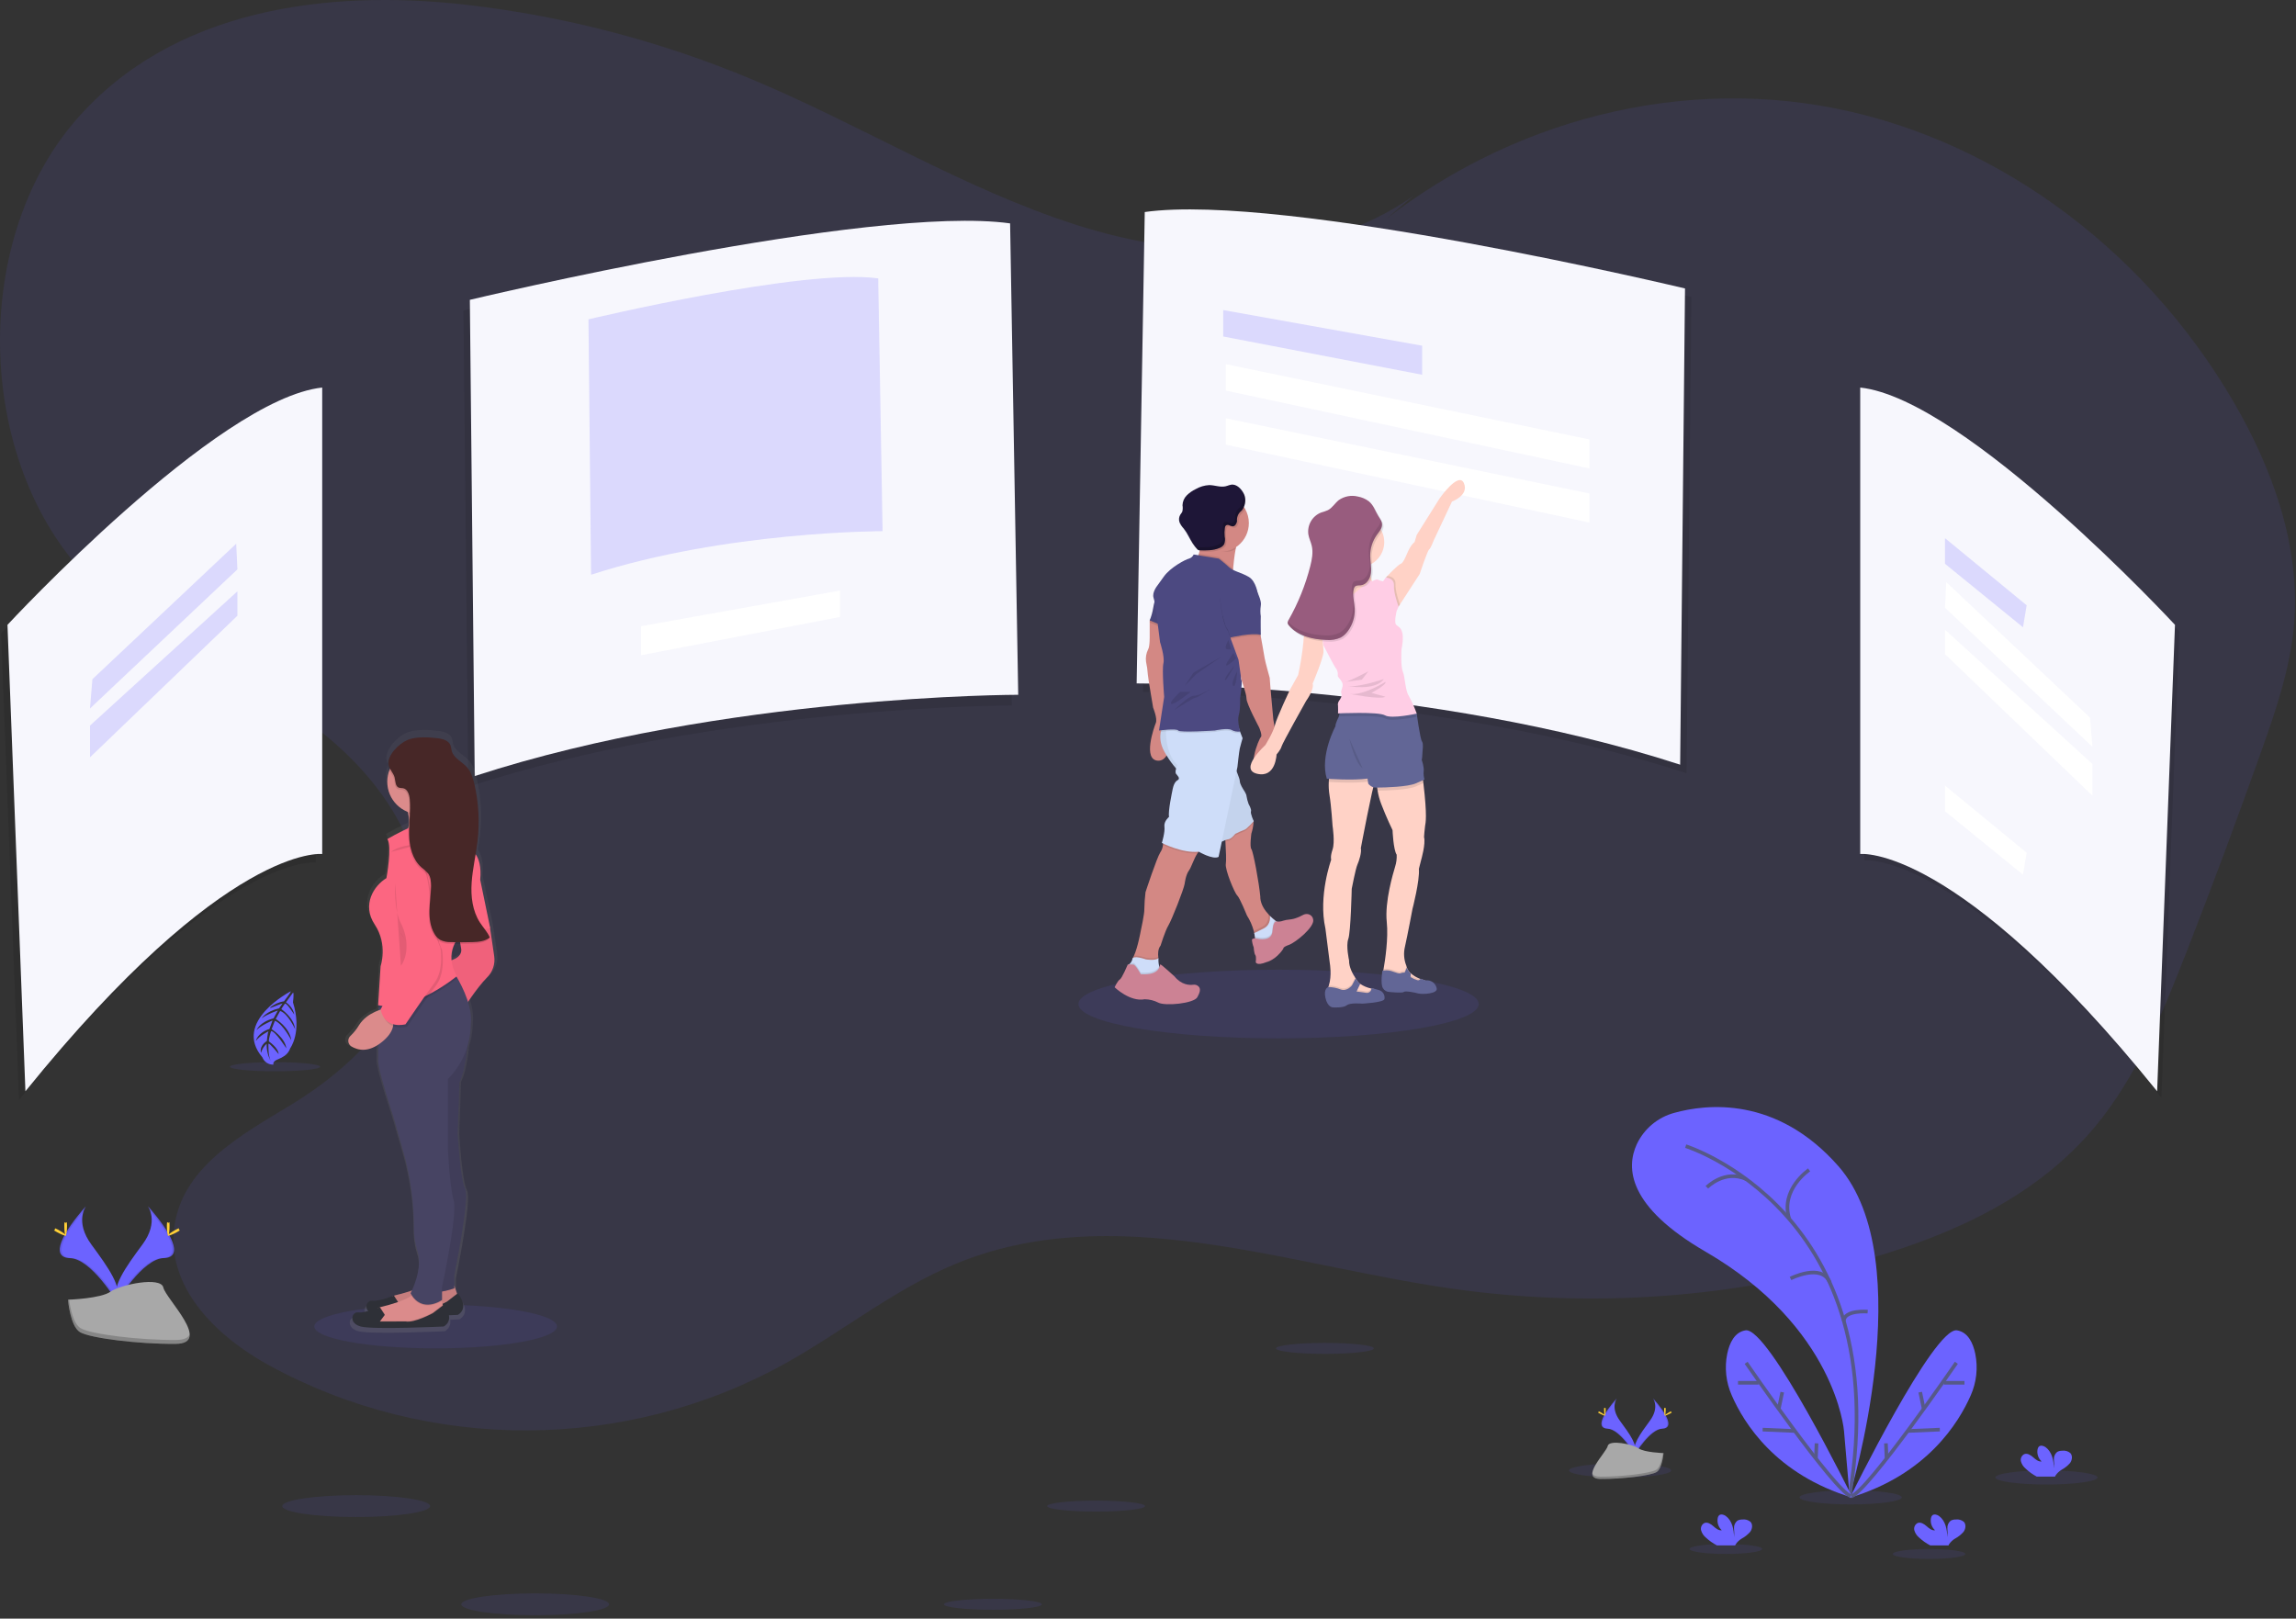 <svg width="634" height="447" viewBox="0 0 634 447" fill="none" xmlns="http://www.w3.org/2000/svg">
<rect x="0" y="0" width="634" height="447" fill="#333333" stroke="none"/>
<path opacity="0.1" d="M390.289 54.098C363.097 73.171 327.827 71.94 296.919 62.014C266.011 52.089 237.62 34.418 207.506 21.859C182.406 11.371 155.962 4.465 128.946 1.343C90.565 -3.057 47.705 2.303 20.965 33.151C-8.814 67.487 -6.527 129.43 25.669 160.974C42.054 177.007 63.508 184.877 82.216 197.394C100.925 209.911 118.257 230.687 116.664 254.837C115.188 277.221 98.038 294.374 80.288 305.148C66.571 313.471 49.68 322.56 48.028 339.801C46.429 356.483 60.633 369.554 74.197 376.987C118.445 401.244 172.97 401.008 217.066 376.398C232.787 367.592 247.227 355.905 263.718 349.084C307.02 331.107 354.737 349.208 400.59 355.823C439.551 361.415 479.258 358.52 517.001 347.335C539.707 340.614 562.502 330.341 578.452 311.203C589.958 297.402 597.125 279.942 603.851 262.689C611.024 244.3 617.921 225.778 624.541 207.125C628.509 195.933 632.419 184.518 633.448 172.536C635.306 150.83 627.475 129.371 616.809 111.052C591.487 67.522 548.838 36.939 502.65 29.169C456.461 21.4 407.598 36.574 371.775 69.778" fill="#6C63FF"/>
<path opacity="0.1" d="M317.868 60.907L315.628 191.085C315.628 191.085 396.716 191.085 465.71 213.528L467.051 82.018C467.051 82.018 356.395 55.517 317.868 60.907Z" fill="black"/>
<path d="M316.104 58.551L313.864 188.73C313.864 188.73 394.952 188.73 463.946 211.172L465.287 79.663C465.287 79.663 354.632 53.162 316.104 58.551Z" fill="#F7F7FD"/>
<path opacity="0.1" d="M277.159 64.635L279.399 194.814C279.399 194.814 198.311 194.814 129.322 217.256L127.976 85.747C127.976 85.747 238.632 59.275 277.159 64.635Z" fill="black"/>
<path d="M278.923 61.69L281.163 191.869C281.163 191.869 200.075 191.869 131.086 214.311L129.74 82.802C129.74 82.802 240.395 56.33 278.923 61.69Z" fill="#F7F7FD"/>
<path opacity="0.2" d="M242.5 76.877L243.706 146.684C243.706 146.684 200.198 146.684 163.217 158.718L162.494 88.192C162.494 88.192 221.84 74.002 242.5 76.877Z" fill="#6C63FF"/>
<path opacity="0.1" d="M514.844 108.79V237.608C514.844 237.608 541.301 234.462 596.832 303.139L601.759 174.321C601.759 174.321 543.965 111.93 514.844 108.79Z" fill="black"/>
<path d="M513.668 107.023V235.841C513.668 235.841 540.126 232.696 595.656 301.372L600.583 172.554C600.583 172.554 542.789 110.163 513.668 107.023Z" fill="#F7F7FD"/>
<path opacity="0.1" d="M87.209 109.379V238.197C87.209 238.197 60.775 235.051 5.256 303.728L0.3 174.91C0.3 174.91 58.088 112.519 87.209 109.379Z" fill="black"/>
<path d="M88.972 107.023V235.841C88.972 235.841 62.539 232.696 7.02 301.372L2.064 172.554C2.064 172.554 59.852 110.163 88.972 107.023Z" fill="#F7F7FD"/>
<path opacity="0.2" d="M337.77 85.629L392.7 95.472V103.489L337.77 92.921V85.629Z" fill="#6C63FF"/>
<path d="M231.941 163.088L177.016 172.931V180.948L231.941 170.38V163.088Z" fill="white"/>
<path d="M338.499 100.573L438.895 121.349V129.366L338.499 107.866V100.573Z" fill="white"/>
<path d="M338.499 115.518L438.895 136.287V144.31L338.499 122.804V115.518Z" fill="white"/>
<path opacity="0.2" d="M537.08 148.621V155.696L558.616 173.225L559.628 167.158L537.08 148.621Z" fill="#6C63FF"/>
<path d="M537.08 216.95V224.025L558.616 241.555L559.628 235.487L537.08 216.95Z" fill="white"/>
<path d="M537.421 160.756L537.08 167.836L577.795 206.259L577.124 198.172L537.421 160.756Z" fill="white"/>
<path d="M537.08 173.903V180.642L577.795 219.748V210.984L537.08 173.903Z" fill="white"/>
<path opacity="0.2" d="M65.22 150.153L65.555 157.234L24.846 195.657L25.516 187.569L65.22 150.153Z" fill="#6C63FF"/>
<path opacity="0.2" d="M65.555 163.3V170.038L24.846 209.145V200.38L65.555 163.3Z" fill="#6C63FF"/>
<path opacity="0.1" d="M120.298 372.358C138.806 372.358 153.81 369.652 153.81 366.314C153.81 362.976 138.806 360.271 120.298 360.271C101.789 360.271 86.785 362.976 86.785 366.314C86.785 369.652 101.789 372.358 120.298 372.358Z" fill="#6C63FF"/>
<path d="M40.82 333.086C40.82 333.086 44.048 337.315 39.327 343.689C34.606 350.062 30.714 355.47 32.272 359.452C32.272 359.452 39.392 347.588 45.206 347.423C51.021 347.258 47.2 340.249 40.82 333.086Z" fill="#6C63FF"/>
<path opacity="0.1" d="M40.821 333.086C41.103 333.493 41.325 333.94 41.479 334.411C47.135 341.067 50.151 347.282 44.713 347.441C39.651 347.582 33.542 356.659 32.119 358.951C32.166 359.122 32.225 359.298 32.29 359.469C32.29 359.469 39.41 347.606 45.224 347.441C51.039 347.276 47.2 340.249 40.821 333.086Z" fill="black"/>
<path d="M46.823 338.482C46.823 339.972 46.659 341.18 46.453 341.18C46.247 341.18 46.077 339.972 46.077 338.482C46.077 336.991 46.288 337.692 46.494 337.692C46.7 337.692 46.823 336.985 46.823 338.482Z" fill="#FFD037"/>
<path d="M48.887 340.249C47.582 340.962 46.441 341.392 46.341 341.215C46.241 341.038 47.223 340.308 48.528 339.595C49.834 338.882 49.316 339.401 49.416 339.595C49.516 339.789 50.192 339.542 48.887 340.249Z" fill="#FFD037"/>
<path d="M23.758 333.086C23.758 333.086 20.542 337.303 25.246 343.706C29.949 350.109 33.859 355.487 32.301 359.469C32.301 359.469 25.181 347.606 19.366 347.441C13.552 347.276 17.385 340.249 23.758 333.086Z" fill="#6C63FF"/>
<path opacity="0.1" d="M23.759 333.086C23.478 333.495 23.257 333.941 23.1 334.411C17.444 341.067 14.428 347.282 19.866 347.441C24.934 347.582 31.037 356.659 32.46 358.951C32.414 359.127 32.357 359.3 32.29 359.469C32.29 359.469 25.17 347.606 19.355 347.441C13.54 347.276 17.385 340.249 23.759 333.086Z" fill="black"/>
<path d="M17.756 338.482C17.756 339.972 17.921 341.18 18.126 341.18C18.332 341.18 18.503 339.972 18.503 338.482C18.503 336.991 18.291 337.692 18.085 337.692C17.879 337.692 17.756 336.985 17.756 338.482Z" fill="#FFD037"/>
<path d="M15.698 340.249C17.003 340.962 18.138 341.392 18.238 341.215C18.338 341.038 17.356 340.308 16.051 339.595C14.745 338.882 15.263 339.401 15.163 339.595C15.063 339.789 14.393 339.542 15.698 340.249Z" fill="#FFD037"/>
<path d="M18.779 358.916C18.779 358.916 27.809 358.639 30.538 356.695C33.266 354.751 44.425 352.436 45.101 355.552C45.777 358.668 58.67 371.038 48.475 371.121C38.281 371.203 24.788 369.53 22.071 367.869C19.355 366.208 18.779 358.916 18.779 358.916Z" fill="#A8A8A8"/>
<path opacity="0.2" d="M48.658 370.036C38.463 370.119 24.97 368.446 22.253 366.785C20.184 365.524 19.361 360.994 19.084 358.903H18.785C18.785 358.903 19.373 366.202 22.071 367.857C24.77 369.512 38.281 371.191 48.475 371.108C51.415 371.108 52.438 370.036 52.379 368.481C51.974 369.43 50.851 370.019 48.658 370.036Z" fill="black"/>
<path opacity="0.1" d="M353.056 286.752C383.578 286.752 408.322 282.506 408.322 277.269C408.322 272.031 383.578 267.785 353.056 267.785C322.533 267.785 297.79 272.031 297.79 277.269C297.79 282.506 322.533 286.752 353.056 286.752Z" fill="#6C63FF"/>
<path d="M341.909 149.275C341.639 149.851 341.441 150.458 341.321 151.083C341.285 151.24 341.25 151.405 341.215 151.578C340.862 153.38 340.627 155.648 340.503 156.968C340.445 157.627 340.415 158.051 340.415 158.051C340.415 158.051 327.663 157.197 329.873 155.053C330.443 154.461 330.849 153.73 331.049 152.933C331.114 152.703 331.167 152.473 331.214 152.238C331.319 151.703 331.388 151.162 331.42 150.618C331.42 150.482 331.42 150.347 331.42 150.205C331.448 149.322 331.407 148.437 331.296 147.561C331.296 147.561 335.441 147.561 338.569 147.896C340.674 148.138 342.314 148.556 341.909 149.275Z" fill="#D38884"/>
<path d="M319.802 210.07C315.457 209.929 318.662 200.864 319.161 199.644C319.661 198.425 318.42 195.439 318.42 195.439C318.42 195.439 316.951 186.803 316.951 186.238C316.876 185.061 316.71 183.891 316.457 182.739C316.304 181.563 316.509 180.368 317.045 179.311C317.544 178.527 317.468 175.388 317.468 175.388V171.323L318.438 170.039L320.913 172.395L321.601 173.043L322.812 177.591L322.383 184.105L322.154 190.449L323.653 199.226C323.653 199.226 324.176 210.218 319.802 210.07Z" fill="#D38884"/>
<path opacity="0.1" d="M321.178 173.474L317.474 171.931V171.33L318.438 170.046L320.919 172.39L321.178 173.474Z" fill="black"/>
<path d="M319.473 164.19C318.997 165.362 318.652 166.583 318.444 167.831C318.253 169.028 317.927 170.2 317.474 171.324L321.589 173.038L319.473 164.19Z" fill="#4C4981"/>
<path opacity="0.05" d="M319.473 164.19C318.997 165.362 318.652 166.583 318.444 167.831C318.253 169.028 317.927 170.2 317.474 171.324L321.589 173.038L319.473 164.19Z" fill="black"/>
<path d="M352.256 254.307L351.915 255.037C351.915 255.037 351.545 257.458 351.545 257.517C351.545 257.576 350.475 259.19 350.475 259.19L347.788 259.779L346.647 259.638C346.587 258.972 346.485 258.311 346.342 257.658C346.3 257.476 346.259 257.287 346.206 257.099C345.805 255.589 345.172 254.15 344.331 252.834C344.331 252.834 342.338 247.91 341.626 247.268C340.915 246.626 338.205 240.129 338.493 238.562C338.646 237.702 338.522 234.815 338.381 232.412C338.263 230.451 338.134 228.801 338.134 228.801L344.901 224.796L345.689 226.039L346.159 226.775C346.159 226.775 346.159 226.916 346.13 227.152V227.24C346.052 228.242 345.855 229.231 345.542 230.186C345.542 230.186 345.036 233.826 345.542 234.468C346.048 235.11 347.659 243.692 348.017 247.662C348.017 247.786 348.017 247.91 348.017 248.022C348.158 249.848 349.287 251.474 350.422 252.663C350.492 252.746 350.569 252.822 350.645 252.899C351.149 253.405 351.688 253.875 352.256 254.307V254.307Z" fill="#D38884"/>
<path opacity="0.1" d="M346.647 259.627L347.788 259.768L350.475 259.179C350.475 259.179 351.545 257.559 351.545 257.506C351.545 257.453 351.915 255.026 351.915 255.026L352.256 254.296L352.298 254.208C351.641 253.752 351.023 253.241 350.451 252.682V252.682C350.387 252.623 350.322 252.564 350.263 252.499C350.204 252.435 350.645 254.856 348.599 255.91C347.606 256.422 346.789 256.817 346.218 257.088L346.647 259.627Z" fill="black"/>
<path d="M352.727 254.65L352.345 255.468C352.345 255.468 351.974 257.889 351.974 257.948C351.974 258.007 350.904 259.621 350.904 259.621L348.217 260.21L346.671 260.028C346.671 259.715 346.618 259.274 346.541 258.738C346.494 258.414 346.43 258.054 346.342 257.666C346.93 257.4 347.841 256.965 349.011 256.358C351.063 255.303 350.675 252.947 350.675 252.947C351.119 253.39 351.588 253.807 352.08 254.196C352.362 254.396 352.591 254.555 352.727 254.65Z" fill="#CEDDF9"/>
<path opacity="0.1" d="M352.727 254.649L352.345 255.468C352.345 255.468 351.974 257.889 351.974 257.948C351.974 258.006 350.904 259.62 350.904 259.62L348.217 260.209L346.671 260.027C346.671 259.715 346.618 259.273 346.542 258.737C346.87 258.752 347.197 258.797 347.518 258.872C347.518 258.872 351.186 259.656 351.363 256.746C351.469 255.097 351.81 254.449 352.08 254.195C352.362 254.396 352.592 254.555 352.727 254.649Z" fill="black"/>
<path d="M352.456 254.455C352.456 254.455 351.545 254.255 351.362 257.159C351.18 260.063 347.517 259.285 347.517 259.285C347.517 259.285 345.718 258.838 345.701 259.586C345.761 260.277 345.923 260.956 346.183 261.6C346.183 261.6 346.289 263.332 346.63 263.744C346.971 264.157 346.753 265.688 346.753 265.688C346.753 265.688 346.894 266.831 349.728 265.688C349.728 265.688 352.256 265.164 354.355 262.013C354.426 261.906 354.108 261.583 355.942 260.923C357.777 260.263 362.998 256.034 362.621 253.966C362.581 253.624 362.441 253.301 362.22 253.037C361.998 252.774 361.705 252.58 361.375 252.482C361.1 252.408 360.814 252.39 360.532 252.429C360.251 252.467 359.98 252.561 359.735 252.706C359.239 252.974 358.726 253.21 358.2 253.412C357.501 253.696 356.764 253.873 356.013 253.937C355.437 253.986 354.868 254.095 354.314 254.261C353.723 254.492 353.081 254.559 352.456 254.455V254.455Z" fill="#CC8294"/>
<path d="M331.69 234.463C331.286 234.799 330.936 235.197 330.656 235.641C329.621 237.226 328.998 239.441 328.304 240.395C327.398 241.632 327.128 244.035 327.128 244.035C326.887 245.614 323.547 254.049 322.642 255.545C321.737 257.041 320.478 261.112 320.478 261.112C319.708 262.078 319.755 263.515 319.832 264.198C319.832 264.316 319.832 264.41 319.867 264.475C319.902 264.54 319.867 264.587 319.867 264.587V264.628L318.632 266.731L314.705 266.183L312.677 264.805C312.843 264.535 312.99 264.253 313.117 263.963C314.205 261.536 314.975 257.2 314.975 257.2C314.975 257.2 316.069 252.252 315.987 251.098C316.014 249.523 316.122 247.95 316.31 246.386C316.31 246.386 319.402 236.931 320.39 235.4C320.802 234.795 321.057 234.096 321.131 233.368C321.15 233.221 321.15 233.073 321.131 232.926L322.46 231.601C322.46 231.601 333.395 233.103 331.69 234.463Z" fill="#D38884"/>
<path opacity="0.1" d="M319.908 264.174C319.908 264.174 319.908 264.292 319.908 264.486V264.639L318.673 266.742L314.746 266.194L312.718 264.816C312.884 264.546 313.031 264.264 313.158 263.974C314.146 263.691 316.404 264.492 316.404 264.492C316.404 264.492 318.844 264.957 319.873 264.209C319.873 264.203 319.884 264.186 319.908 264.174Z" fill="black"/>
<path d="M318.949 269.787L314.963 270.741L311.306 268.032L311.495 266.506C311.75 266.35 311.976 266.15 312.165 265.917C312.432 265.603 312.614 265.226 312.694 264.822C312.906 263.697 316.38 264.928 316.38 264.928C316.38 264.928 318.92 265.411 319.908 264.604C319.838 265.343 319.902 266.09 320.096 266.807C320.19 267.156 320.397 267.465 320.684 267.684C321.701 268.385 318.949 269.787 318.949 269.787Z" fill="#CEDDF9"/>
<path opacity="0.1" d="M318.949 269.788L314.963 270.742L311.306 268.033L311.495 266.507C311.75 266.35 311.976 266.151 312.165 265.918C312.429 265.918 312.717 265.918 312.964 265.918C313.552 265.977 315.022 268.598 315.022 268.598C318.632 268.84 319.726 267.656 320.096 266.784C320.19 267.133 320.397 267.442 320.684 267.662C321.701 268.386 318.949 269.788 318.949 269.788Z" fill="black"/>
<path d="M315.022 269.04C315.022 269.04 313.576 266.418 312.964 266.365C312.447 266.336 311.929 266.336 311.412 266.365C311.412 266.365 309.813 270.165 309.225 270.489C308.637 270.813 307.779 272.633 307.779 272.633C307.779 272.633 312.012 276.756 316.104 275.949C317.41 275.968 318.693 276.289 319.855 276.886C321.748 277.875 329.656 277.127 330.62 275.39C331.337 274.082 331.625 273.134 330.99 272.444C330.801 272.247 330.567 272.099 330.308 272.011C330.049 271.923 329.773 271.898 329.503 271.938C328.509 272.073 326.275 272.05 324.317 269.641C324.317 269.641 320.707 266.33 320.414 266.324C320.12 266.318 320.655 269.417 315.022 269.04Z" fill="#CC8294"/>
<path opacity="0.1" d="M346.165 227.205L346.136 227.24C345.889 227.511 344.149 229.426 343.62 229.561C342.745 229.892 341.889 230.272 341.056 230.698C341.056 230.698 339.986 232.129 339.134 232.2C338.876 232.237 338.623 232.305 338.381 232.4C338.263 230.439 338.134 228.79 338.134 228.79L344.901 224.796L345.689 226.039C345.865 226.539 346.065 227.005 346.13 227.152L346.165 227.205Z" fill="black"/>
<path d="M321.566 199.645C321.566 199.645 318.932 203.085 321.566 207.65C322.983 210.216 324.812 212.531 326.981 214.5L335.953 233.126C335.953 233.126 338.305 231.842 339.163 231.771C340.021 231.701 341.085 230.275 341.085 230.275C341.918 229.846 342.774 229.465 343.649 229.132C344.237 228.991 346.195 226.776 346.195 226.776C346.195 226.776 345.213 224.638 345.43 224.067C345.648 223.495 344.789 222.064 344.789 222.064C344.522 221.348 344.326 220.609 344.202 219.855C344.202 219.266 343.273 217.929 343.273 217.929C343.273 217.929 342.35 216.497 342.35 215.714C342.35 214.93 340.968 211.838 340.968 211.838L340.609 198.29L321.566 199.645Z" fill="#CEDDF9"/>
<path opacity="0.05" d="M346.165 226.776C346.165 226.776 344.19 228.985 343.62 229.132C342.744 229.465 341.889 229.846 341.056 230.275C341.056 230.275 339.986 231.701 339.134 231.771C338.52 231.899 337.926 232.111 337.37 232.402C336.605 232.749 335.918 233.126 335.918 233.126L326.94 214.5C326.154 213.814 325.425 213.066 324.759 212.262C323.543 210.827 322.46 209.283 321.525 207.65C320.496 205.994 320.131 204.01 320.502 202.095C320.669 201.218 321.017 200.385 321.525 199.651L327.91 199.197L340.627 198.29L340.733 202.301L340.968 211.838C340.968 211.838 341.174 212.315 341.432 212.945C341.837 213.822 342.135 214.743 342.32 215.69C342.32 216.48 343.243 217.905 343.243 217.905C343.243 217.905 344.172 219.26 344.172 219.831C344.297 220.587 344.494 221.328 344.76 222.046C344.76 222.046 345.619 223.472 345.407 224.037C345.195 224.603 346.165 226.776 346.165 226.776Z" fill="black"/>
<path opacity="0.1" d="M331.69 234.463C331.286 234.798 330.936 235.196 330.656 235.641C326.781 235.923 322.277 233.874 321.107 233.332C321.127 233.185 321.127 233.036 321.107 232.89L322.436 231.564C322.436 231.564 333.395 233.102 331.69 234.463Z" fill="black"/>
<path d="M343.12 203.868C343.12 203.868 342.532 205.865 342.338 206.719C342.144 207.574 341.697 211.791 341.697 211.791L341.45 212.969L337.382 232.408L336.494 236.631C334.93 237.491 331.014 235.2 331.014 235.2C326.452 235.706 320.825 232.779 320.825 232.779C320.825 232.779 321.748 229.78 321.537 228.284C321.325 226.788 322.818 225.569 322.818 225.569C322.466 224.214 323.741 218.288 323.741 218.288C323.741 218.288 324.029 216.079 325.1 215.508C326.17 214.937 324.958 214.082 324.67 213.576C324.569 213.14 324.604 212.684 324.77 212.268C324.863 211.939 324.973 211.614 325.1 211.296C322.383 208.575 321.966 204.322 321.96 201.96C321.952 201.384 321.978 200.807 322.036 200.234L327.916 199.203L340.762 196.953L342.073 200.994L342.402 202.007L343.12 203.868Z" fill="#CEDDF9"/>
<path opacity="0.1" d="M341.909 149.275C341.639 149.851 341.441 150.458 341.321 151.083C341.285 151.24 341.25 151.405 341.215 151.578C339.974 152.385 339.21 152.391 337.623 152.391C337.076 152.391 336.77 151.342 336.253 151.213C336.253 151.213 335.477 148.409 335.259 150.771C333.766 150.465 332.478 151.631 331.42 150.612C331.42 150.476 331.42 150.341 331.42 150.2C331.449 149.316 331.407 148.432 331.296 147.555C331.296 147.555 335.441 147.555 338.569 147.89C340.674 148.138 342.314 148.556 341.909 149.275Z" fill="black"/>
<path d="M344.848 144.469C344.847 145.648 344.584 146.812 344.078 147.877C343.573 148.942 342.837 149.882 341.926 150.627C341.014 151.373 339.948 151.906 338.805 152.189C337.662 152.472 336.471 152.497 335.318 152.262C334.017 151.993 332.804 151.402 331.791 150.542C330.777 149.682 329.995 148.581 329.516 147.34C329.038 146.099 328.877 144.757 329.05 143.438C329.223 142.119 329.724 140.864 330.506 139.789C331.289 138.713 332.328 137.852 333.529 137.284C334.73 136.715 336.054 136.458 337.38 136.535C338.706 136.612 339.991 137.021 341.118 137.725C342.245 138.429 343.178 139.405 343.831 140.564C344.506 141.754 344.857 143.1 344.848 144.469Z" fill="#D38884"/>
<path opacity="0.1" d="M340.503 156.969C340.445 157.628 340.415 158.052 340.415 158.052C340.415 158.052 327.663 157.198 329.873 155.054C330.443 154.462 330.849 153.731 331.049 152.934L336.582 153.841C336.582 153.841 338.146 155.054 339.357 156.197C339.702 156.506 340.088 156.765 340.503 156.969Z" fill="black"/>
<path opacity="0.1" d="M342.408 202.413C341.847 202.487 341.277 202.445 340.733 202.289C340.497 202.214 340.27 202.113 340.057 201.989C338.987 201.347 335.43 202.136 335.43 202.136C335.43 202.136 325.74 202.778 325.311 202.136C325.07 201.765 323.359 201.818 321.96 201.93C321.372 201.977 320.872 202.036 320.514 202.071C320.68 201.194 321.029 200.361 321.537 199.627L327.922 199.173L340.768 196.923L342.079 200.964C342.164 201.452 342.274 201.936 342.408 202.413V202.413Z" fill="black"/>
<path d="M336.564 154.271L329.615 153.128C329.492 153.402 329.311 153.647 329.085 153.844C328.859 154.041 328.592 154.187 328.304 154.271C327.381 154.483 323.248 156.627 321.396 159.195L319.544 161.769C319.544 161.769 318.044 163.625 318.544 165.121C319.044 166.617 319.614 171.689 319.614 171.689L320.326 177.326C320.326 177.326 321.678 181.396 321.255 183.181C320.831 184.966 321.466 192.458 321.466 192.458L320.043 201.736C320.043 201.736 324.882 201.094 325.335 201.736C325.787 202.378 335.453 201.736 335.453 201.736C335.453 201.736 338.981 200.946 340.08 201.588C340.799 201.977 341.622 202.127 342.432 202.018C342.432 202.018 341.579 199.073 342.073 197.453C342.567 195.834 342.432 192.812 342.432 192.812C342.432 192.812 343.143 188.459 342.785 187.675C342.426 186.892 343.573 184.035 343.573 184.035L347.347 164.125C347.347 164.125 346.889 160.556 344.872 159.342C342.855 158.129 340.58 157.77 339.369 156.633C338.158 155.496 336.564 154.271 336.564 154.271Z" fill="#4C4981"/>
<path d="M339.792 173.898V176.254L341.985 182.18L342.779 187.676C342.779 187.676 344.207 191.599 344.207 192.977C344.207 194.356 347.694 200.9 347.694 200.9C347.694 200.9 348.646 203.115 348.17 203.539C347.694 203.963 343.567 213.388 348.758 213.105C353.949 212.822 352.321 202.973 352.321 202.973L351.609 198.691C351.609 198.691 350.61 187.982 350.61 187.199C350.61 187.199 349.328 182.634 349.187 181.632C349.046 180.631 348.117 175.565 348.117 175.565L347.335 172.284L339.792 173.898Z" fill="#D38884"/>
<path opacity="0.1" d="M337.293 181.319L329.55 185.761L327.146 189.401L330.35 186.138L337.293 181.319Z" fill="black"/>
<path opacity="0.1" d="M334.947 189.825C334.947 189.825 331.42 192.128 329.762 192.128C328.104 192.128 324.259 196.087 324.259 196.087C324.259 196.087 329.709 192.552 330.138 192.664C330.567 192.776 334.947 189.825 334.947 189.825Z" fill="black"/>
<path opacity="0.1" d="M325.917 191.056C325.917 191.056 322.607 194.054 323.459 194.378C324.312 194.702 328.751 191.056 328.751 191.056H325.917Z" fill="black"/>
<path opacity="0.1" d="M340.556 180.354C340.556 180.354 337.993 183.835 338.687 183.782C339.381 183.729 341.356 181.744 341.356 181.744L340.556 180.354Z" fill="black"/>
<path opacity="0.1" d="M340.927 183.781C340.927 183.781 338.152 186.939 338.258 187.74C338.363 188.541 340.927 183.781 340.927 183.781Z" fill="black"/>
<path opacity="0.1" d="M341.626 185.36C341.626 185.36 339.757 188.706 340.556 189.401C341.356 190.096 341.626 185.36 341.626 185.36Z" fill="black"/>
<path opacity="0.1" d="M339.204 176.766C339.204 176.766 337.811 179.122 338.828 179.281C339.845 179.44 339.945 179.281 339.945 179.281L339.204 176.766Z" fill="black"/>
<path opacity="0.1" d="M339.592 168.148C339.245 169.588 338.769 170.994 338.169 172.348C337.946 171.658 337.762 170.956 337.617 170.245C338.203 169.482 338.865 168.779 339.592 168.148V168.148Z" fill="black"/>
<path opacity="0.1" d="M343.831 140.564C343.693 140.865 343.513 141.145 343.296 141.394C342.932 141.724 342.608 142.095 342.332 142.502C342.115 143.109 341.997 143.748 341.985 144.393C341.879 145.029 341.479 145.736 340.809 145.753C340.479 145.725 340.159 145.629 339.868 145.471C339.723 145.395 339.561 145.358 339.397 145.363C339.234 145.368 339.074 145.416 338.934 145.5C338.748 145.689 338.641 145.942 338.634 146.207C338.552 146.761 338.521 147.32 338.54 147.88C338.54 148.104 338.54 148.322 338.575 148.545C338.739 149.249 338.696 149.986 338.451 150.666C338.145 151.158 337.68 151.532 337.134 151.726C336.542 151.971 335.922 152.145 335.288 152.245V152.245C334.081 152.393 332.863 152.432 331.649 152.362C331.537 152.365 331.425 152.347 331.32 152.309C331.268 152.289 331.22 152.259 331.179 152.221C331.313 151.552 331.386 150.871 331.396 150.189C330.58 149.395 329.944 148.435 329.53 147.373C329.117 146.311 328.936 145.173 329 144.035C329.065 142.897 329.372 141.786 329.902 140.778C330.432 139.77 331.172 138.887 332.072 138.191C332.973 137.494 334.012 136.999 335.119 136.74C336.227 136.48 337.377 136.463 338.493 136.688C339.608 136.913 340.661 137.376 341.583 138.044C342.504 138.713 343.27 139.572 343.831 140.564V140.564Z" fill="black"/>
<path d="M340.515 133.831C339.786 133.755 339.098 134.143 338.381 134.302C336.905 134.626 335.394 133.955 333.877 133.961C332.573 134.035 331.305 134.414 330.173 135.068C329.258 135.501 328.423 136.087 327.704 136.8C326.982 137.525 326.561 138.498 326.528 139.521C326.629 140.108 326.611 140.709 326.475 141.288C326.323 141.581 326.142 141.857 325.934 142.113C325.747 142.415 325.627 142.754 325.583 143.107C325.54 143.46 325.573 143.818 325.682 144.157C325.986 144.828 326.397 145.445 326.899 145.983C327.875 147.238 328.486 148.74 329.362 150.071C329.744 150.649 330.173 151.195 330.644 151.703C330.721 151.793 330.815 151.867 330.92 151.921C331.024 151.957 331.134 151.973 331.244 151.968C333.101 152.021 335.024 152.062 336.735 151.332C337.283 151.141 337.748 150.767 338.052 150.271C338.299 149.592 338.344 148.855 338.181 148.151C338.103 147.366 338.121 146.575 338.234 145.795C338.241 145.531 338.349 145.281 338.534 145.094C338.674 145.006 338.835 144.958 339 144.953C339.165 144.947 339.329 144.986 339.475 145.064C339.765 145.218 340.083 145.314 340.409 145.347C341.05 145.347 341.456 144.617 341.585 143.98C341.515 143.409 341.599 142.829 341.83 142.301C342.061 141.773 342.429 141.318 342.896 140.982C343.337 140.422 343.639 139.766 343.779 139.067C343.919 138.368 343.893 137.646 343.702 136.959C343.279 135.634 341.985 133.978 340.515 133.831Z" fill="#1E1637"/>
<path opacity="0.1" d="M348.141 167.66C347.984 168.635 347.984 169.63 348.141 170.605C348.07 171.394 348.141 175.747 348.141 175.747C345.789 175.029 339.81 176.46 339.81 176.46L339.098 174.322C338.692 173.794 338.389 173.195 338.205 172.555C337.981 171.863 337.797 171.159 337.652 170.446C337.341 168.965 337.108 167.469 336.952 165.963C336.652 163.696 340.021 161.251 342.573 159.896C345.125 158.541 347.359 164.32 347.359 164.32C347.359 164.32 348.423 166.541 348.141 167.66Z" fill="black"/>
<path d="M348.141 167.253C347.985 168.229 347.985 169.223 348.141 170.198C348.07 170.982 348.141 175.335 348.141 175.335C345.789 174.622 339.81 176.047 339.81 176.047L339.098 173.909C338.691 173.382 338.388 172.783 338.205 172.142C337.981 171.452 337.797 170.75 337.652 170.039C337.342 168.558 337.108 167.062 336.952 165.557C336.652 163.283 340.021 160.844 342.573 159.484C345.125 158.123 347.359 163.907 347.359 163.907C347.359 163.907 348.423 166.11 348.141 167.253Z" fill="#4C4981"/>
<path opacity="0.2" d="M343.619 136.958C343.497 136.554 343.321 136.167 343.096 135.81C343.131 135.91 343.167 136.004 343.196 136.104C343.387 136.791 343.413 137.513 343.273 138.212C343.133 138.911 342.831 139.567 342.391 140.127C341.923 140.463 341.555 140.918 341.324 141.446C341.093 141.974 341.009 142.554 341.079 143.125C340.98 143.762 340.574 144.463 339.904 144.486C339.574 144.458 339.254 144.362 338.963 144.203C338.818 144.128 338.655 144.091 338.492 144.096C338.328 144.101 338.168 144.148 338.028 144.233C337.843 144.422 337.735 144.675 337.728 144.94C337.615 145.72 337.597 146.511 337.675 147.296C337.74 148.015 337.881 148.786 337.546 149.422C337.236 149.912 336.773 150.285 336.229 150.483C334.518 151.213 332.596 151.172 330.738 151.119C330.627 151.122 330.518 151.104 330.414 151.066C330.306 151.016 330.212 150.941 330.138 150.848C329.662 150.344 329.233 149.798 328.856 149.216C327.98 147.885 327.369 146.389 326.393 145.128C326.128 144.787 325.805 144.451 325.587 144.091V144.162C325.887 144.835 326.299 145.453 326.804 145.988C327.774 147.243 328.392 148.745 329.262 150.076C329.644 150.656 330.075 151.201 330.55 151.708C330.624 151.798 330.716 151.872 330.82 151.926C330.924 151.962 331.034 151.978 331.143 151.973C333.001 152.026 334.93 152.067 336.635 151.337C337.183 151.146 337.648 150.772 337.952 150.276C338.198 149.597 338.243 148.86 338.081 148.156C338.009 147.371 338.027 146.581 338.134 145.8C338.146 145.538 338.253 145.289 338.434 145.099C338.574 145.012 338.735 144.963 338.9 144.958C339.065 144.953 339.229 144.991 339.374 145.069C339.665 145.223 339.982 145.319 340.309 145.352C340.956 145.352 341.356 144.622 341.485 143.985C341.495 143.34 341.612 142.701 341.832 142.095C342.106 141.687 342.43 141.315 342.796 140.987C343.24 140.428 343.545 139.771 343.688 139.071C343.831 138.371 343.808 137.647 343.619 136.958V136.958Z" fill="black"/>
<path d="M400.937 138.508L395.858 149.323C395.858 149.323 395.111 151.355 394.629 151.732C394.147 152.109 392.013 158.53 392.013 158.53L386.562 166.941L386.192 167.53L384.058 166.941L382.559 161.333L382.647 159.708V159.502C382.647 159.502 386.01 155.967 386.762 155.702C386.762 155.702 387.35 155.773 388.467 153.034C389.584 150.295 390.607 149.706 390.607 149.706L391.195 147.727L397.504 137.66C397.504 137.66 402.795 130.067 404.236 133.436C405.676 136.806 400.937 138.508 400.937 138.508Z" fill="#FFD2C6"/>
<path d="M379.842 215.33C379.825 215.513 379.767 215.691 379.672 215.848C379.084 216.708 375.774 234.209 375.774 234.209C376.038 235.387 375.291 237.743 374.809 238.815C374.327 239.887 373.257 245.448 373.257 245.448C373.257 245.448 372.993 257.441 372.305 259.314C371.617 261.187 372.522 265.204 372.522 265.204C372.458 267.048 373.563 269.003 374.221 269.993L374.351 270.182C374.562 270.488 374.704 270.665 374.704 270.665C374.885 271.022 375.139 271.337 375.45 271.589L375.603 271.707C376.512 272.315 377.527 272.745 378.596 272.974H378.702C379.125 273.068 379.407 273.109 379.407 273.109L379.672 274.558L376.844 275.147L371.446 275.518C371.446 275.518 365.085 276.007 366.531 273.162C366.631 272.972 366.718 272.775 366.79 272.573C366.846 272.434 366.895 272.293 366.937 272.149C367.807 269.422 367.219 266.105 367.219 266.105L365.99 256.422C363.962 247.427 367.584 237.419 367.584 237.419C367.584 237.419 367.272 236.618 367.966 234.586C368.66 232.554 367.966 228.106 367.966 228.106C367.966 228.106 367.595 222.381 367.113 219.547C366.923 218.354 366.858 217.144 366.919 215.937C366.943 215.231 367.007 214.526 367.113 213.828L379.289 212.208C379.289 212.208 379.989 214.193 379.842 215.33Z" fill="#FFD2C6"/>
<path opacity="0.1" d="M379.672 274.57L376.844 275.159L371.446 275.53C371.446 275.53 365.085 276.019 366.531 273.174C366.631 272.984 366.718 272.788 366.79 272.585V272.585C366.846 272.446 366.895 272.305 366.937 272.161C368.039 272.198 369.128 272.416 370.159 272.809C371.97 273.51 373.334 271.684 373.334 271.684L374.216 269.999L374.345 269.758C374.557 270.064 374.698 270.241 374.698 270.241C374.911 270.655 375.219 271.012 375.597 271.283L375.444 271.596L374.592 273.398C374.592 273.398 375.686 273.51 377.179 273.752C377.468 273.826 377.775 273.788 378.037 273.645C378.299 273.502 378.496 273.264 378.59 272.98H378.696C379.119 273.074 379.401 273.115 379.401 273.115L379.672 274.57Z" fill="black"/>
<path d="M382.288 275.901C382.076 276.867 376.121 277.162 376.121 277.162C376.121 277.162 372.805 276.844 371.876 277.615C370.947 278.387 368.213 278.204 368.107 278.204C368.001 278.204 366.561 278.151 365.996 275.56C365.432 272.968 366.731 272.614 366.79 272.573C367.943 272.59 369.083 272.811 370.159 273.227C371.97 273.928 373.334 272.102 373.334 272.102L374.345 270.176C374.557 270.482 374.698 270.659 374.698 270.659C374.911 271.073 375.219 271.43 375.597 271.701L374.592 273.816C374.592 273.816 375.686 273.928 377.179 274.164C377.358 274.205 377.544 274.205 377.723 274.166C377.902 274.126 378.071 274.047 378.216 273.934C378.361 273.822 378.479 273.678 378.562 273.514C378.645 273.35 378.691 273.169 378.696 272.986C378.699 272.933 378.699 272.879 378.696 272.826C378.696 272.826 379.625 273.097 380.777 273.415C381.294 273.565 381.736 273.903 382.016 274.363C382.296 274.824 382.393 275.373 382.288 275.901V275.901Z" fill="#626696"/>
<path d="M393.512 228.089C393.371 228.943 393.224 231.157 393.224 231.157C393.723 233.013 392.442 237.419 392.442 237.419L391.801 239.934C392.083 243.145 390.037 250.996 390.037 250.996C390.037 250.996 388.667 258.277 387.956 261.417C387.53 263.162 387.66 264.997 388.326 266.665L388.379 266.795C388.379 266.854 388.408 266.912 388.42 266.971C388.441 267.058 388.469 267.142 388.503 267.225C388.662 267.657 388.899 268.056 389.202 268.403C389.319 268.544 389.447 268.676 389.584 268.797V268.797C390.255 269.392 391.022 269.867 391.854 270.199L392.212 270.341C392.584 270.479 392.963 270.597 393.347 270.694H393.477L393.188 272.379L389.414 271.407L384.358 269.763L381.906 268.385C381.906 268.385 381.906 268.25 381.982 267.99C381.985 267.975 381.985 267.959 381.982 267.943C381.982 267.831 382.029 267.702 382.059 267.549C382.447 265.34 383.411 259.161 382.929 254.59C382.341 248.952 384.693 241.171 385.239 239.322C385.579 238.261 385.725 237.147 385.669 236.035C384.74 234.68 384.528 229.255 384.528 229.255C384.528 229.255 382.817 225.756 381.406 222.045C380.936 220.834 380.595 219.576 380.389 218.293C380.222 217.39 380.153 216.472 380.183 215.554C380.183 215.554 391.654 205.063 392.912 215.218C392.953 215.566 392.994 215.889 393.036 216.213C394.153 225.55 393.647 227.258 393.512 228.089Z" fill="#FFD2C6"/>
<path opacity="0.1" d="M393.512 270.743L393.224 272.427L389.449 271.455L384.393 269.812L381.906 268.386C381.906 268.386 381.906 268.251 381.982 267.992C381.985 267.976 381.985 267.96 381.982 267.945C381.982 267.833 382.029 267.703 382.059 267.55H382.411C383.13 267.48 383.854 267.579 384.528 267.839C385.351 268.145 386.433 268.498 386.65 268.351C387.032 268.187 387.447 268.115 387.862 268.139L388.385 266.961L388.467 266.784C388.625 267.217 388.862 267.617 389.167 267.962C389.293 268.11 389.428 268.25 389.572 268.38V268.787L389.543 269.376C390.108 269.736 390.719 270.018 391.36 270.212C391.526 270.254 391.699 270.254 391.865 270.212V270.212L392.224 270.354C392.596 270.492 392.974 270.61 393.359 270.707L393.512 270.743Z" fill="black"/>
<path d="M391.619 274.352C390.566 274.051 388.026 273.563 387.615 273.939C387.203 274.316 383.682 273.939 383.682 273.939C383.313 273.934 382.952 273.833 382.633 273.646C382.315 273.459 382.05 273.193 381.865 272.873C381.13 271.731 381.724 268.037 381.724 268.037H381.982L382.417 267.99C383.135 267.921 383.859 268.017 384.534 268.273C385.357 268.585 386.439 268.939 386.657 268.791C387.037 268.624 387.452 268.549 387.868 268.573L388.456 267.248C388.615 267.68 388.852 268.08 389.155 268.426C389.28 268.574 389.416 268.711 389.561 268.838L389.508 269.822C390.073 270.183 390.684 270.466 391.325 270.664C391.48 270.723 391.65 270.728 391.808 270.678C391.966 270.628 392.102 270.525 392.195 270.388C392.222 270.341 392.244 270.292 392.26 270.24V270.24C392.736 270.465 393.237 270.631 393.753 270.735C394.414 270.666 395.077 270.841 395.618 271.227C396.16 271.613 396.542 272.184 396.693 272.832C397.251 274.476 392.671 274.652 391.619 274.352Z" fill="#626696"/>
<path opacity="0.1" d="M379.842 215.33L379.19 215.53C378.677 215.686 378.152 215.797 377.62 215.86C374.245 216.337 368.689 216.049 366.925 215.937C366.949 215.23 367.013 214.526 367.119 213.828L379.295 212.208C379.295 212.208 379.989 214.193 379.842 215.33Z" fill="black"/>
<path d="M390.466 212.368C390.466 212.368 385.998 213.063 382.359 213.858C381.148 214.123 380.007 214.406 379.19 214.671C378.677 214.826 378.152 214.939 377.62 215.007C373.569 215.596 366.373 215.048 366.373 215.048C364.397 208.627 368.771 200.54 368.771 200.54C368.672 199.898 369.683 197.925 369.683 197.925V197.86L370.306 195.568H386.915L387.121 196.552L387.544 198.555L390.155 210.966L390.466 212.368Z" fill="#626696"/>
<path opacity="0.1" d="M393.041 216.261L392.942 216.303L390.995 217.168C388.891 218.14 382.594 218.346 380.413 218.346C380.246 217.444 380.177 216.525 380.207 215.607C380.207 215.607 391.677 205.117 392.936 215.272C392.959 215.613 393 215.961 393.041 216.261Z" fill="black"/>
<path d="M393.347 215.266L392.942 215.449L390.996 216.314C388.855 217.304 382.353 217.493 380.272 217.493H379.725C378.766 217.463 377.802 216.562 377.802 216.314C377.802 216.185 377.702 215.549 377.62 215.007C377.544 214.571 377.485 214.194 377.485 214.194C375.253 213.231 373.091 212.111 371.017 210.842C369.389 209.729 369.8 201.818 370.112 197.842C370.224 196.47 370.324 195.568 370.324 195.568L387.139 196.552L389.49 196.688L390.837 196.988L391.195 197.065C391.195 197.065 392.166 204.133 392.642 204.722C393.118 205.311 392.806 207.29 392.748 208.421C392.747 208.907 392.694 209.391 392.589 209.864C392.589 209.864 393.283 211.844 393.124 212.951C393.051 213.73 393.127 214.515 393.347 215.266V215.266Z" fill="#626696"/>
<path d="M375.344 156.603C379.15 156.603 382.235 153.512 382.235 149.699C382.235 145.887 379.15 142.796 375.344 142.796C371.539 142.796 368.454 145.887 368.454 149.699C368.454 153.512 371.539 156.603 375.344 156.603Z" fill="#FFD2C6"/>
<path d="M371.981 152.574C371.981 152.574 372.458 159.112 371.123 160.614C369.598 162.144 367.993 163.591 366.314 164.95L367.384 169.391L373.422 170.086L380.477 162.54L378.872 160.591C378.872 160.591 377.643 156.414 378.654 154.329C379.666 152.244 371.981 152.574 371.981 152.574Z" fill="#FFD2C6"/>
<path opacity="0.1" d="M386.562 166.941L386.192 167.53L384.058 166.941L382.559 161.333L382.647 159.707L383.088 159.071C383.088 159.071 385.439 159.124 385.34 161.268C385.24 163.142 386.31 166.228 386.562 166.941Z" fill="black"/>
<path opacity="0.1" d="M391.207 197.924C391.207 197.924 389.508 198.301 387.562 198.554C385.616 198.807 383.37 198.943 382.447 198.401C380.9 197.482 372.522 197.747 370.1 197.841H369.688L370.312 195.55H386.921L387.127 196.534L389.478 196.669L390.825 196.969C391.072 197.547 391.207 197.924 391.207 197.924Z" fill="black"/>
<path d="M382.664 159.489C382.664 159.489 385.016 159.542 384.91 161.686C384.804 163.83 386.192 167.518 386.192 167.518L385.657 168.749C385.657 168.749 384.91 171.747 385.498 172.495C386.086 173.243 388.22 173.243 386.992 179.399C386.992 179.399 386.727 184.005 387.368 185.501C388.009 186.998 388.009 190.585 388.967 192.087C389.842 193.686 390.593 195.35 391.213 197.064C391.213 197.064 384.269 198.613 382.453 197.547C380.636 196.481 369.471 197.011 369.471 197.011C369.471 197.011 369.524 195.138 369.471 194.92C369.419 194.687 369.416 194.446 369.462 194.212C369.507 193.978 369.6 193.756 369.736 193.56C370.112 193.047 370.7 192.193 370.377 191.445C370.053 190.697 371.176 189.589 370.588 188.429C370 187.269 369.289 187.039 369.412 186.403C369.444 186.038 369.402 185.671 369.289 185.322C369.176 184.974 368.994 184.653 368.754 184.376C368.331 183.84 365.444 178.185 365.444 178.185L364.962 175.547C364.962 175.547 361.246 172.819 361.316 171.535C361.387 170.251 362.722 168.466 362.722 168.466L366.296 164.932C366.296 164.932 368.278 167.07 370.2 166.322C372.123 165.574 376.256 161.987 376.256 161.987C376.256 161.987 377.732 161.186 377.837 160.597C377.943 160.008 378.855 160.544 378.855 160.544C378.855 160.544 380.189 159.807 380.454 160.067C380.907 160.303 381.395 160.464 381.9 160.544L382.664 159.489Z" fill="#FFCDE5"/>
<path d="M362.469 170.641L361.334 171.536C360.472 173.364 359.986 175.347 359.905 177.368C359.604 180.405 359.123 183.423 358.465 186.403L356.219 190.427C356.219 190.427 352.532 198.184 352.05 200.246C351.568 202.308 349.381 205.789 349.381 205.789C349.381 205.789 341.956 212.474 347.135 213.682C352.315 214.89 352.48 208.381 352.48 208.381C352.48 208.381 353.655 207.043 353.885 206.13C354.114 205.217 360.652 193.578 360.652 193.578C360.652 193.578 362.951 190.444 362.469 188.783C362.469 188.783 365.461 181.715 365.461 179.947C365.405 178.469 365.244 176.997 364.979 175.541L365.461 171.848L362.469 170.641Z" fill="#FFD2C6"/>
<path opacity="0.1" d="M377.855 185.396C377.855 185.396 372.622 188.14 371.605 188.288C370.588 188.435 376.038 187.699 376.038 187.699L377.855 185.396Z" fill="black"/>
<path opacity="0.1" d="M382.123 187.533C382.123 187.533 375.18 189.889 372.128 189.465C372.128 189.454 379.725 190.908 382.123 187.533Z" fill="black"/>
<path opacity="0.1" d="M382.558 188.306C382.558 188.306 376.303 192.246 372.622 191.604C372.622 191.604 381.224 193.318 382.558 192.405L378.713 191.339C378.713 191.339 382.982 189.071 382.558 188.306Z" fill="black"/>
<path opacity="0.1" d="M375.356 137.547C374.454 137.325 373.515 137.299 372.603 137.47C371.69 137.642 370.825 138.008 370.065 138.542C368.995 139.385 368.301 140.675 367.078 141.305C366.443 141.577 365.791 141.807 365.126 141.994C363.955 142.474 362.979 143.334 362.356 144.437C361.732 145.54 361.496 146.82 361.687 148.073C361.875 149.133 362.369 150.111 362.616 151.16C363.051 153.027 362.663 154.983 362.192 156.844C360.876 162.005 358.879 166.967 356.254 171.6C356.047 171.887 355.944 172.236 355.96 172.589C356.026 172.827 356.152 173.044 356.325 173.219C358.794 176.076 362.792 177.06 366.584 177.19C367.976 177.328 369.38 177.094 370.653 176.512C371.439 176.059 372.115 175.438 372.634 174.692C373.946 172.894 374.598 170.696 374.48 168.472C374.38 166.675 373.78 164.861 374.233 163.123C374.278 162.881 374.388 162.655 374.551 162.469C374.956 162.051 375.632 162.163 376.209 162.092C377.778 161.91 378.79 160.255 378.978 158.682C379.166 157.109 378.772 155.531 378.76 153.97C378.754 151.88 379.406 149.841 380.624 148.144C381.147 147.425 381.8 146.718 381.988 145.817C382.211 144.686 381.559 143.856 380.994 142.966C380.118 141.576 379.689 139.956 378.355 138.896C377.474 138.218 376.447 137.756 375.356 137.547V137.547Z" fill="black"/>
<path d="M374.927 137.118C374.031 136.898 373.098 136.874 372.192 137.045C371.285 137.217 370.426 137.581 369.671 138.113C368.601 138.961 367.907 140.251 366.678 140.882C366.042 141.149 365.39 141.377 364.726 141.565C363.558 142.044 362.584 142.903 361.96 144.003C361.336 145.103 361.099 146.381 361.287 147.632C361.475 148.692 361.969 149.67 362.216 150.719C362.651 152.586 362.269 154.541 361.793 156.403C360.477 161.554 358.482 166.506 355.86 171.129C355.649 171.414 355.545 171.764 355.566 172.119C355.627 172.357 355.751 172.575 355.925 172.749C358.394 175.612 362.392 176.589 366.185 176.719C367.576 176.857 368.979 176.625 370.253 176.047C371.038 175.59 371.714 174.967 372.234 174.221C373.544 172.422 374.194 170.225 374.075 168.001C373.969 166.234 373.369 164.39 373.822 162.653C373.872 162.412 373.981 162.187 374.139 161.999C374.551 161.581 375.221 161.692 375.803 161.628C377.367 161.445 378.378 159.784 378.567 158.217C378.755 156.65 378.361 155.066 378.355 153.505C378.346 151.416 378.999 149.379 380.219 147.685C380.736 146.961 381.395 146.254 381.583 145.329C381.8 144.198 381.148 143.373 380.583 142.478C379.707 141.094 379.278 139.468 377.943 138.408C377.052 137.748 376.019 137.307 374.927 137.118V137.118Z" fill="#985C7E"/>
<path opacity="0.1" d="M372.622 204.038C372.622 204.038 373.992 210.465 376.273 212.208L372.622 204.038Z" fill="black"/>
<path opacity="0.1" d="M361.693 149.081C361.622 148.834 361.54 148.58 361.452 148.333C361.546 148.586 361.604 148.81 361.693 149.081Z" fill="black"/>
<path opacity="0.1" d="M381.183 143.509C381.207 143.704 381.207 143.902 381.183 144.098C381.006 144.999 380.342 145.706 379.819 146.425C378.602 148.122 377.95 150.16 377.955 152.25C377.955 153.835 378.355 155.413 378.167 156.963C377.979 158.512 376.991 160.19 375.403 160.367C374.815 160.438 374.151 160.326 373.745 160.744C373.585 160.932 373.474 161.157 373.422 161.398C372.969 163.136 373.575 164.932 373.675 166.747C373.784 168.972 373.124 171.167 371.805 172.961C371.288 173.708 370.611 174.33 369.824 174.781C368.553 175.363 367.151 175.597 365.761 175.458C362.051 175.335 358.118 174.375 355.625 171.624C355.559 171.788 355.539 171.967 355.566 172.142C355.627 172.381 355.751 172.599 355.925 172.772C358.394 175.635 362.392 176.613 366.185 176.743C367.576 176.88 368.979 176.649 370.253 176.071C371.038 175.614 371.714 174.991 372.234 174.245C373.544 172.445 374.194 170.249 374.075 168.025C373.969 166.258 373.369 164.414 373.822 162.676C373.872 162.435 373.981 162.21 374.139 162.022C374.551 161.604 375.221 161.716 375.803 161.651C377.367 161.469 378.378 159.808 378.567 158.241C378.755 156.674 378.361 155.089 378.355 153.528C378.346 151.44 378.999 149.402 380.219 147.709C380.736 146.984 381.394 146.277 381.583 145.352C381.68 144.71 381.538 144.053 381.183 143.509Z" fill="black"/>
<path opacity="0.1" d="M75.95 295.841C82.82 295.841 88.39 295.277 88.39 294.581C88.39 293.885 82.82 293.32 75.95 293.32C69.079 293.32 63.509 293.885 63.509 294.581C63.509 295.277 69.079 295.841 75.95 295.841Z" fill="#6C63FF"/>
<path d="M80.3 273.74C80.3 273.74 64.073 282.14 72.457 292.001C72.693 292.615 73.117 293.139 73.668 293.498C74.22 293.857 74.87 294.031 75.526 293.997C75.526 293.997 75.068 293.167 76.814 292.501C77.436 292.262 78.028 291.949 78.578 291.571C79.316 291.06 79.867 290.321 80.148 289.468C80.148 289.468 83.469 285.02 80.894 276.791C80.894 276.791 81.229 274.435 80.935 274.088L78.966 276.791C78.966 276.791 81.006 278.164 81.241 280.178C81.241 280.178 79.119 276.797 78.654 277.186C78.56 277.263 77.678 278.665 77.678 278.665C77.678 278.665 81.206 281.068 81.47 284.184C81.47 284.184 79.483 279.819 77.355 279.195L76.144 281.392C76.144 281.392 80.001 283.748 80.436 287.282C80.436 287.282 78.196 282.794 75.909 281.893L75.009 284.213C75.009 284.213 78.725 286.57 79.066 289.515C79.066 289.515 75.956 284.59 74.838 284.749C74.838 284.749 74.139 286.929 74.251 287.6C74.251 287.6 76.885 289.368 76.932 291.093C76.932 291.093 74.503 288.019 74.127 288.225C74.127 288.225 73.974 291.311 74.715 292.937C73.951 291.488 73.58 289.863 73.639 288.225C72.887 288.89 72.347 289.763 72.087 290.734C72.087 290.734 71.387 289.032 73.686 287.477C73.686 287.477 73.904 285.073 74.168 284.779C74.168 284.779 71.681 285.992 70.641 287.488C70.641 287.488 71.029 285.262 74.403 284.155L75.262 281.798C75.262 281.798 71.887 283.23 70.841 284.49C70.841 284.49 71.593 282.281 75.544 281.221L76.72 279.053C76.72 279.053 73.721 280.067 72.257 281.221C72.257 281.221 73.392 279.318 77.079 278.447L78.031 277.086C78.031 277.086 75.85 277.869 75.244 278.146C74.639 278.423 74.515 278.288 74.515 278.288C75.626 277.345 76.979 276.733 78.419 276.521C78.419 276.521 80.447 273.887 80.3 273.74Z" fill="#6C63FF"/>
<path d="M96.287 288.689C97.986 289.697 100.643 290.351 103.988 288.189L103.953 292.966C104.194 296.247 108.233 308.181 108.233 308.181L111.085 318.006C113.13 324.944 114.187 332.137 114.224 339.371C114.151 341.648 114.459 343.922 115.136 346.098C116.653 350.221 114.548 355.522 113.619 357.484C111.926 358.073 110.179 358.515 108.915 358.809C108.771 358.842 108.63 358.886 108.492 358.939V358.909C108.492 358.909 104.212 360.611 102.307 360.376C100.89 360.199 100.002 361.972 101.131 363.274C100.208 363.559 99.244 363.686 98.28 363.651C96.375 363.415 95.428 366.696 98.991 367.633C102.554 368.569 122.779 367.633 122.779 367.633C123.348 367.348 123.807 366.881 124.083 366.306C124.358 365.732 124.435 365.081 124.302 364.458C125.854 364.399 126.824 364.352 126.824 364.352C126.824 364.352 130.393 362.714 126.824 358.267L126.636 358.414L125.871 356.164V353.119C125.871 353.119 130.393 331.324 128.964 328.78C127.535 326.235 126.824 313.099 126.824 313.099L127.3 298.821C128.588 296.153 129.252 291.976 129.587 288.707C130.072 287.147 130.377 285.536 130.499 283.906C130.551 283.141 130.598 282.334 130.628 281.497C130.647 279.665 130.354 277.842 129.764 276.107C131.372 273.705 133.173 271.437 135.149 269.328C135.971 268.562 136.594 267.609 136.967 266.549C137.34 265.489 137.45 264.355 137.289 263.243L136.113 255.285L133.256 241.737C133.615 237.967 132.833 235.799 131.962 234.574C132.168 233.361 132.362 232.141 132.509 230.922C133.141 225.612 132.859 220.232 131.674 215.018C131.263 213.198 130.698 211.33 129.428 209.952C127.982 208.391 125.642 207.437 125.107 205.393C125.025 204.875 124.915 204.362 124.778 203.856C124.255 202.512 122.603 202.029 121.156 201.853C118.581 201.541 114.859 201.299 112.384 202.312C110.662 203.025 108.269 204.969 107.334 207.06C106.77 207.931 106.56 208.984 106.746 210.005C106.836 210.355 106.975 210.69 107.157 211.001C106.775 212.003 106.576 213.067 106.569 214.14C106.579 215.974 107.139 217.763 108.177 219.274C109.215 220.785 110.683 221.947 112.39 222.611C112.443 222.787 112.496 222.964 112.543 223.141C112.65 223.559 112.727 223.984 112.772 224.413C112.731 225.244 112.678 226.074 112.637 226.899C112.615 227.012 112.585 227.125 112.549 227.235C110.501 228.143 108.505 229.164 106.569 230.292C107.998 232.395 106.334 241.289 106.334 241.289C102.766 243.398 99.197 248.782 103.001 254.395C106.805 260.009 104.665 266.029 104.665 266.029L104.077 275.183L103.959 277.009H104.006L103.959 277.704H104.059V278.452C102.383 279.041 99.943 280.301 98.491 282.575C97.801 283.703 96.963 284.734 95.998 285.638C95.763 285.829 95.578 286.075 95.46 286.355C95.342 286.635 95.296 286.939 95.324 287.241C95.353 287.544 95.456 287.834 95.624 288.087C95.791 288.339 96.019 288.546 96.287 288.689ZM125.007 264.374C124.864 262.792 125.157 261.2 125.854 259.773C126.412 259.773 126.977 259.773 127.535 259.773C127.594 260.168 127.659 260.545 127.741 260.887C128.223 262.972 126.295 263.956 125.007 264.374Z" fill="url(#paint0_linear)"/>
<path d="M125.477 355.094L126.395 357.845L123.431 360.825L113.589 363.116L106.493 362.427L106.952 359.906C107.086 359.364 107.368 358.87 107.765 358.478C108.163 358.086 108.66 357.812 109.203 357.685C112.143 356.996 117.681 355.435 118.851 353.256L125.477 355.094Z" fill="#DB8B8B"/>
<path opacity="0.1" d="M125.477 355.094L126.395 357.845L123.431 360.825L113.589 363.116L106.493 362.427L106.952 359.906C107.086 359.364 107.368 358.87 107.765 358.478C108.163 358.086 108.66 357.812 109.203 357.685C112.143 356.996 117.681 355.435 118.851 353.256L125.477 355.094Z" fill="black"/>
<path d="M108.768 361.744L110.144 359.906L108.768 357.786C108.768 357.786 104.653 359.447 102.818 359.217C100.984 358.987 100.073 362.203 103.506 363.116C106.94 364.029 126.395 363.116 126.395 363.116C126.395 363.116 129.828 361.514 126.395 357.155L123.431 359.447C123.431 359.447 118.393 362.203 115.876 361.744H108.768Z" fill="#2E3037"/>
<path d="M102.589 365.643L109.685 366.326L119.528 364.035L122.503 361.054L122.261 360.324L121.92 359.299L121.591 358.304L114.953 356.466C114.617 357.017 114.156 357.481 113.607 357.821C111.449 359.293 107.575 360.359 105.305 360.895L105.017 360.978C104.576 361.122 104.174 361.366 103.841 361.691C103.443 362.081 103.16 362.574 103.024 363.116L102.589 365.643Z" fill="#DB8B8B"/>
<path opacity="0.1" d="M102.589 365.642L109.685 366.326L119.528 364.034L122.503 361.054L122.261 360.323L119.528 362.426C119.528 362.426 114.495 365.183 111.973 364.723H104.882L106.252 362.886L105.017 360.977C104.576 361.122 104.174 361.365 103.841 361.69C103.443 362.08 103.16 362.573 103.024 363.115L102.589 365.642Z" fill="black"/>
<path d="M104.882 364.954L106.252 363.116L104.882 360.995C104.882 360.995 100.766 362.657 98.926 362.427C97.086 362.197 96.18 365.413 99.614 366.326C103.048 367.239 122.502 366.326 122.502 366.326C122.502 366.326 125.936 364.724 122.502 360.365L119.527 362.633C119.527 362.633 114.495 365.39 111.972 364.93L104.882 364.954Z" fill="#2E3037"/>
<path d="M110.603 231.947C110.603 231.947 121.591 233.09 120.009 228.507C119.564 227.205 119.446 225.813 119.669 224.454C119.956 222.771 120.621 221.176 121.615 219.789L111.314 221.397C111.929 222.431 112.398 223.545 112.707 224.708C113.913 229.573 110.603 231.947 110.603 231.947Z" fill="#DB8B8B"/>
<path d="M129.37 284.231C129.37 284.231 129.14 294.092 126.853 298.91L126.371 312.894C126.371 312.894 127.059 325.735 128.429 328.262C129.799 330.789 125.454 352.113 125.454 352.113V355.776C125.454 355.776 118.134 358.533 116.047 355.323L118.14 328.033L117.24 290.181L129.37 284.231Z" fill="#474463"/>
<path opacity="0.1" d="M129.37 284.231C129.37 284.231 129.14 294.092 126.853 298.91L126.371 312.894C126.371 312.894 127.059 325.735 128.429 328.262C129.799 330.789 125.454 352.113 125.454 352.113V355.776C125.454 355.776 118.134 358.533 116.047 355.323L118.14 328.033L117.24 290.181L129.37 284.231Z" fill="black"/>
<path d="M133.95 252.582L135.319 256.252L136.466 264.051C136.621 265.137 136.516 266.244 136.158 267.281C135.8 268.318 135.2 269.254 134.408 270.012C131.663 272.763 128 278.5 128 278.5L123.649 265.441C123.649 265.441 128 264.752 127.312 261.771C126.624 258.791 126.853 253.283 126.853 253.283L133.95 252.582Z" fill="#FC6681"/>
<path opacity="0.05" d="M133.95 252.582L135.319 256.252L136.466 264.051C136.621 265.137 136.516 266.244 136.158 267.281C135.8 268.318 135.2 269.254 134.408 270.012C131.663 272.763 128 278.5 128 278.5L123.649 265.441C123.649 265.441 128 264.752 127.312 261.771C126.624 258.791 126.853 253.283 126.853 253.283L133.95 252.582Z" fill="black"/>
<path opacity="0.1" d="M113.607 357.821C116.547 362.451 121.109 359.823 121.92 359.299L121.591 358.304L114.953 356.466C114.617 357.017 114.155 357.481 113.607 357.821Z" fill="black"/>
<path d="M104.423 293.172C104.653 296.383 108.539 308.081 108.539 308.081L111.285 317.706C113.255 324.51 114.27 331.556 114.301 338.641C114.242 340.872 114.546 343.098 115.2 345.232C117.035 350.274 113.372 357.154 113.372 357.154C116.576 362.886 122.067 358.992 122.067 358.992V355.322C122.067 355.322 126.418 335.371 125.272 331.472C124.125 327.572 123.672 317.023 123.672 317.023V297.991C127.329 294.322 129.549 289.46 129.928 284.29C129.987 283.541 130.028 282.752 130.057 281.933C130.246 276.756 126.712 270.694 125.354 268.527C125.025 268.008 124.819 267.714 124.819 267.714L104.582 275.748H104.535V276.532V278.27L104.423 293.172Z" fill="#474463"/>
<path opacity="0.1" d="M111.291 221.397C111.905 222.431 112.374 223.545 112.684 224.708C113.802 225.136 114.994 225.334 116.19 225.291C117.386 225.247 118.561 224.963 119.645 224.454C119.932 222.771 120.598 221.176 121.591 219.789L111.291 221.397Z" fill="black"/>
<path d="M115.865 224.837C120.794 224.837 124.789 220.834 124.789 215.896C124.789 210.957 120.794 206.954 115.865 206.954C110.936 206.954 106.94 210.957 106.94 215.896C106.94 220.834 110.936 224.837 115.865 224.837Z" fill="#DB8B8B"/>
<path opacity="0.1" d="M104.423 278.27H104.517C114.118 280.243 126.165 270.223 126.165 270.223C125.843 269.676 125.564 269.105 125.33 268.515C125.001 267.997 124.795 267.702 124.795 267.702L104.582 275.748L104.529 276.55L104.423 278.27Z" fill="black"/>
<path d="M106.969 231.717C106.969 231.717 119.786 223.918 123.908 227.129L129.628 234.468C129.628 234.468 133.291 235.611 132.603 242.95L135.349 256.251L127.118 258.318C127.118 258.318 122.256 262.901 126.165 269.563C126.165 269.563 114.036 279.654 104.412 277.592L105.094 266.812C105.094 266.812 107.157 260.851 103.495 255.35C99.832 249.848 103.265 244.57 106.699 242.503C106.711 242.467 108.316 233.779 106.969 231.717Z" fill="#FC6681"/>
<path d="M106.252 278.499C106.252 278.499 101.448 279.412 99.156 283.082C98.497 284.185 97.692 285.194 96.763 286.08C96.553 286.271 96.391 286.508 96.29 286.772C96.188 287.036 96.149 287.321 96.177 287.603C96.204 287.885 96.297 288.157 96.448 288.396C96.598 288.636 96.803 288.837 97.045 288.984C98.862 290.074 101.825 290.751 105.564 287.67C111.972 282.393 106.252 278.499 106.252 278.499Z" fill="#DB8B8B"/>
<path opacity="0.1" d="M113.348 236.071C113.348 236.071 117.928 235.612 119.069 247.54C120.209 259.468 122.044 262.219 122.044 262.219C122.044 262.219 123.19 268.41 120.445 272.079C117.699 275.749 112.431 283.542 112.431 283.542C112.431 283.542 106.71 285.15 105.564 279.419L112.66 266.118C112.66 266.118 113.807 261.535 111.061 258.325C108.316 255.115 106.252 233.78 113.348 236.071Z" fill="black"/>
<path d="M112.89 235.399C112.89 235.399 117.47 234.939 118.61 246.862C119.751 258.784 121.591 261.541 121.591 261.541C121.591 261.541 122.732 267.731 119.986 271.401C117.24 275.071 111.973 282.864 111.973 282.864C111.973 282.864 106.252 284.472 105.105 278.741L112.202 265.44C112.202 265.44 113.348 260.851 110.603 257.641C107.857 254.431 105.793 233.09 112.89 235.399Z" fill="#FC6681"/>
<path opacity="0.1" d="M109.115 243.982C109.115 243.982 108.657 251.092 110.714 254.992C112.772 258.891 112.778 263.933 110.714 266.69" fill="black"/>
<path opacity="0.1" d="M107.969 235.27C107.969 235.27 109.803 233.438 115.065 233.208C120.327 232.978 122.62 231.37 122.62 231.37" fill="black"/>
<path opacity="0.1" d="M120.703 204.333C122.091 204.504 123.684 204.981 124.184 206.295C124.316 206.791 124.422 207.295 124.501 207.802C125.019 209.805 127.271 210.748 128.658 212.273C129.887 213.622 130.422 215.454 130.822 217.233C131.961 222.344 132.234 227.611 131.627 232.813C131.18 236.618 130.269 240.365 130.01 244.182C129.752 247.999 130.222 252.022 132.309 255.232C133.203 256.611 134.385 257.824 135.02 259.355C133.709 260.422 131.898 260.575 130.21 260.634C128.251 260.697 126.291 260.697 124.331 260.634C123.293 260.677 122.261 260.463 121.327 260.009C120.665 259.588 120.123 259.004 119.751 258.313C118.628 256.398 118.34 254.101 118.387 251.875C118.434 249.648 118.787 247.445 118.828 245.224C118.828 244.011 118.757 242.727 118.064 241.737C117.493 241.076 116.848 240.483 116.141 239.97C113.695 237.797 112.854 234.303 112.772 231.028C112.69 227.753 113.225 224.466 112.948 221.197C112.843 219.919 112.361 218.382 111.108 218.134C110.713 218.113 110.32 218.061 109.932 217.981C108.921 217.592 109.021 216.167 108.756 215.124C108.433 213.946 107.44 213.051 107.157 211.867C106.499 209.092 110.021 205.782 112.331 204.798C114.642 203.815 118.222 204.027 120.703 204.333Z" fill="black"/>
<path d="M120.932 203.874C122.32 204.051 123.907 204.528 124.413 205.836C124.546 206.334 124.652 206.84 124.731 207.35C125.248 209.352 127.5 210.295 128.887 211.814C130.116 213.163 130.651 214.995 131.051 216.774C132.19 221.886 132.463 227.153 131.856 232.354C131.409 236.16 130.498 239.906 130.239 243.723C129.981 247.54 130.451 251.563 132.538 254.773C133.432 256.152 134.614 257.365 135.249 258.897C133.938 259.963 132.127 260.116 130.439 260.175C128.48 260.238 126.51 260.238 124.531 260.175C123.493 260.218 122.461 260.004 121.526 259.551C120.867 259.13 120.325 258.548 119.951 257.86C118.822 255.94 118.54 253.642 118.587 251.416C118.634 249.189 118.986 246.986 119.028 244.766C119.028 243.558 118.957 242.268 118.263 241.278C117.691 240.618 117.046 240.026 116.341 239.511C113.895 237.338 113.048 233.851 112.966 230.57C112.884 227.289 113.425 224.008 113.148 220.739C113.042 219.46 112.56 217.923 111.308 217.675C110.913 217.654 110.52 217.603 110.132 217.522C109.121 217.134 109.221 215.708 108.956 214.665C108.633 213.487 107.639 212.592 107.357 211.408C106.699 208.64 110.22 205.323 112.531 204.34C114.841 203.356 118.451 203.591 120.932 203.874Z" fill="#472727"/>
<path opacity="0.1" d="M565.089 409.956C572.882 409.956 579.2 409.086 579.2 408.012C579.2 406.939 572.882 406.068 565.089 406.068C557.296 406.068 550.979 406.939 550.979 408.012C550.979 409.086 557.296 409.956 565.089 409.956Z" fill="#6C63FF"/>
<path opacity="0.1" d="M511.034 415.452C518.827 415.452 525.145 414.582 525.145 413.508C525.145 412.435 518.827 411.564 511.034 411.564C503.241 411.564 496.924 412.435 496.924 413.508C496.924 414.582 503.241 415.452 511.034 415.452Z" fill="#6C63FF"/>
<path opacity="0.1" d="M447.367 408.019C455.16 408.019 461.477 407.148 461.477 406.075C461.477 405.001 455.16 404.131 447.367 404.131C439.574 404.131 433.256 405.001 433.256 406.075C433.256 407.148 439.574 408.019 447.367 408.019Z" fill="#6C63FF"/>
<path opacity="0.1" d="M532.67 430.519C538.21 430.519 542.701 429.902 542.701 429.141C542.701 428.38 538.21 427.763 532.67 427.763C527.131 427.763 522.64 428.38 522.64 429.141C522.64 429.902 527.131 430.519 532.67 430.519Z" fill="#6C63FF"/>
<path opacity="0.1" d="M476.569 429.135C482.109 429.135 486.6 428.518 486.6 427.756C486.6 426.995 482.109 426.378 476.569 426.378C471.03 426.378 466.539 426.995 466.539 427.756C466.539 428.518 471.03 429.135 476.569 429.135Z" fill="#6C63FF"/>
<path d="M510.734 413.066C510.734 413.066 530.524 348.071 507.636 322.036C490.515 302.562 471.084 304.889 462.365 307.31C460.112 307.911 458.017 308.996 456.224 310.489C454.432 311.982 452.984 313.848 451.982 315.957C448.942 322.53 449.489 333.21 470.972 345.668C506.936 366.526 509.188 395.148 509.188 395.148L510.734 413.066Z" fill="#6C63FF"/>
<path d="M465.475 316.516C465.475 316.516 523.816 334.776 510.746 413.066" stroke="#565987" stroke-miterlimit="10"/>
<path d="M499.552 323.072C499.552 323.072 491.515 328.491 494.072 336.62" stroke="#565987" stroke-miterlimit="10"/>
<path d="M471.325 327.878C471.325 327.878 476.24 322.872 482.214 325.634" stroke="#565987" stroke-miterlimit="10"/>
<path d="M494.419 353.066C494.419 353.066 503.039 348.684 505.267 354.173" stroke="#565987" stroke-miterlimit="10"/>
<path d="M515.726 362.209C515.726 362.209 509.259 361.691 509.135 364.795" stroke="#565987" stroke-miterlimit="10"/>
<path d="M511.534 413.585C511.534 413.585 488.357 366.343 481.99 367.38C478.968 367.869 477.575 370.85 476.94 373.86C476.159 377.731 476.6 381.75 478.204 385.358C481.484 392.903 490.303 407.258 511.534 413.585Z" fill="#6C63FF"/>
<path d="M482.161 376.346C482.161 376.346 506.489 411.688 511.193 413.243" stroke="#565987" stroke-miterlimit="10"/>
<path d="M479.921 381.864H485.6" stroke="#565987" stroke-miterlimit="10"/>
<path d="M486.723 394.795L495.625 395.178" stroke="#565987" stroke-miterlimit="10"/>
<path d="M492.138 384.451L491.174 389.099" stroke="#565987" stroke-miterlimit="10"/>
<path d="M501.604 398.588L501.434 402.811" stroke="#565987" stroke-miterlimit="10"/>
<path d="M510.846 413.585C510.846 413.585 534.023 366.343 540.39 367.38C543.418 367.869 544.811 370.85 545.44 373.86C546.221 377.731 545.78 381.75 544.176 385.358C540.866 392.903 532.047 407.258 510.846 413.585Z" fill="#6C63FF"/>
<path d="M540.22 376.346C540.22 376.346 515.891 411.688 511.193 413.243" stroke="#565987" stroke-miterlimit="10"/>
<path d="M542.453 381.864H536.774" stroke="#565987" stroke-miterlimit="10"/>
<path d="M535.651 394.795L526.75 395.178" stroke="#565987" stroke-miterlimit="10"/>
<path d="M530.236 384.451L531.201 389.099" stroke="#565987" stroke-miterlimit="10"/>
<path d="M520.771 398.588L520.941 402.811" stroke="#565987" stroke-miterlimit="10"/>
<path d="M471.049 424.617C470.417 424.101 469.958 423.404 469.732 422.62C469.629 422.226 469.664 421.809 469.832 421.439C470 421.069 470.291 420.768 470.655 420.588C471.501 420.264 472.418 420.853 473.089 421.448C473.759 422.043 474.559 422.72 475.44 422.596C474.979 422.176 474.634 421.643 474.439 421.05C474.243 420.456 474.203 419.822 474.323 419.209C474.364 418.958 474.472 418.722 474.635 418.526C475.105 418.019 475.958 418.237 476.522 418.632C478.286 419.893 478.809 422.331 478.821 424.522C478.909 423.716 478.909 422.902 478.821 422.096C478.787 421.691 478.852 421.284 479.011 420.91C479.17 420.536 479.418 420.207 479.732 419.951C480.158 419.72 480.636 419.607 481.12 419.622C481.519 419.565 481.926 419.592 482.314 419.703C482.702 419.814 483.062 420.005 483.372 420.264C484.054 420.994 483.877 422.225 483.283 423.032C482.615 423.788 481.819 424.42 480.932 424.899C480.266 425.299 479.698 425.843 479.268 426.49C479.22 426.581 479.178 426.675 479.144 426.773H474.106C472.995 426.195 471.966 425.47 471.049 424.617V424.617Z" fill="#6C63FF"/>
<path d="M559.369 405.592C558.737 405.076 558.278 404.38 558.052 403.595C557.95 403.203 557.985 402.788 558.152 402.419C558.319 402.05 558.607 401.75 558.969 401.569C559.816 401.239 560.733 401.828 561.409 402.423C562.085 403.018 562.879 403.695 563.761 403.601C563.3 403.18 562.954 402.648 562.759 402.054C562.563 401.461 562.523 400.827 562.644 400.214C562.685 399.963 562.792 399.727 562.955 399.531C563.425 399.024 564.278 399.242 564.842 399.637C566.606 400.897 567.129 403.336 567.141 405.527C567.23 404.721 567.23 403.907 567.141 403.1C567.107 402.696 567.172 402.289 567.331 401.915C567.49 401.541 567.738 401.212 568.053 400.956C568.478 400.725 568.957 400.612 569.44 400.626C569.838 400.569 570.244 400.596 570.631 400.707C571.019 400.818 571.378 401.009 571.686 401.269C572.374 401.999 572.192 403.23 571.598 404.037C570.929 404.793 570.133 405.425 569.246 405.904C568.581 406.304 568.012 406.848 567.582 407.495C567.534 407.586 567.493 407.68 567.459 407.777H562.42C561.309 407.19 560.283 406.455 559.369 405.592V405.592Z" fill="#6C63FF"/>
<path d="M529.936 424.617C529.303 424.101 528.842 423.405 528.613 422.62C528.51 422.226 528.546 421.809 528.714 421.439C528.882 421.069 529.173 420.768 529.537 420.588C530.383 420.264 531.3 420.853 531.976 421.448C532.653 422.043 533.446 422.72 534.328 422.596C533.865 422.177 533.519 421.644 533.323 421.051C533.127 420.457 533.089 419.822 533.211 419.209C533.25 418.957 533.357 418.72 533.523 418.526C533.993 418.019 534.84 418.237 535.404 418.632C537.168 419.893 537.697 422.331 537.703 424.522C537.803 423.717 537.815 422.903 537.738 422.096C537.703 421.691 537.767 421.284 537.925 420.911C538.083 420.537 538.329 420.208 538.644 419.951C539.069 419.721 539.548 419.607 540.031 419.622C540.43 419.564 540.837 419.592 541.225 419.703C541.613 419.813 541.974 420.004 542.283 420.264C542.965 420.994 542.789 422.225 542.195 423.032C541.525 423.787 540.729 424.419 539.843 424.899C539.175 425.296 538.606 425.84 538.179 426.49C538.129 426.58 538.087 426.674 538.056 426.773H533.011C531.894 426.197 530.859 425.471 529.936 424.617Z" fill="#6C63FF"/>
<path d="M446.455 386.159C446.455 386.159 444.562 388.633 447.326 392.374C450.089 396.114 452.37 399.271 451.441 401.604C451.441 401.604 447.273 394.659 443.88 394.535C440.488 394.412 442.722 390.318 446.455 386.159Z" fill="#6C63FF"/>
<path opacity="0.1" d="M446.455 386.159C446.288 386.398 446.158 386.66 446.067 386.937C442.757 390.83 440.993 394.471 444.174 394.559C447.143 394.647 450.7 399.96 451.547 401.298C451.522 401.402 451.489 401.505 451.447 401.604C451.447 401.604 447.278 394.659 443.886 394.535C440.494 394.412 442.722 390.318 446.455 386.159Z" fill="black"/>
<path d="M442.94 389.317C442.94 390.189 443.04 390.895 443.157 390.895C443.275 390.895 443.375 390.189 443.375 389.317C443.375 388.445 443.257 388.857 443.134 388.857C443.01 388.857 442.94 388.445 442.94 389.317Z" fill="#FFD037"/>
<path d="M441.734 390.359C442.499 390.771 443.163 391.025 443.222 390.919C443.28 390.813 442.71 390.388 441.946 389.97C441.182 389.552 441.481 389.858 441.423 389.97C441.364 390.082 440.97 389.941 441.734 390.359Z" fill="#FFD037"/>
<path d="M456.445 386.159C456.445 386.159 458.332 388.633 455.569 392.374C452.805 396.114 450.53 399.271 451.453 401.604C451.453 401.604 455.621 394.659 459.02 394.535C462.418 394.412 460.178 390.318 456.445 386.159Z" fill="#6C63FF"/>
<path opacity="0.1" d="M456.445 386.159C456.608 386.399 456.737 386.661 456.827 386.937C460.143 390.83 461.906 394.471 458.72 394.559C455.78 394.647 452.2 399.96 451.347 401.298C451.347 401.404 451.412 401.504 451.447 401.604C451.447 401.604 455.616 394.659 459.014 394.535C462.412 394.412 460.178 390.318 456.445 386.159Z" fill="black"/>
<path d="M459.955 389.317C459.955 390.189 459.861 390.895 459.737 390.895C459.614 390.895 459.52 390.189 459.52 389.317C459.52 388.445 459.643 388.857 459.761 388.857C459.878 388.857 459.955 388.445 459.955 389.317Z" fill="#FFD037"/>
<path d="M461.165 390.359C460.401 390.771 459.731 391.025 459.678 390.919C459.625 390.813 460.19 390.388 460.954 389.97C461.718 389.552 461.418 389.858 461.477 389.97C461.536 390.082 461.93 389.941 461.165 390.359Z" fill="#FFD037"/>
<path d="M459.355 401.28C459.355 401.28 454.063 401.115 452.476 399.978C450.888 398.841 444.345 397.486 443.951 399.312C443.557 401.138 436.002 408.378 441.975 408.425C447.949 408.472 455.839 407.494 457.432 406.522C459.025 405.55 459.355 401.28 459.355 401.28Z" fill="#A8A8A8"/>
<path opacity="0.2" d="M441.864 407.788C447.837 407.835 455.733 406.858 457.326 405.886C458.532 405.149 459.02 402.499 459.178 401.273H459.355C459.355 401.273 459.02 405.544 457.432 406.516C455.845 407.488 447.943 408.466 441.975 408.419C440.253 408.419 439.653 407.788 439.688 406.881C439.929 407.435 440.582 407.777 441.864 407.788Z" fill="black"/>
<path opacity="0.1" d="M98.356 418.939C109.63 418.939 118.769 417.586 118.769 415.917C118.769 414.248 109.63 412.896 98.356 412.896C87.082 412.896 77.943 414.248 77.943 415.917C77.943 417.586 87.082 418.939 98.356 418.939Z" fill="#6C63FF"/>
<path opacity="0.1" d="M147.784 446.065C159.058 446.065 168.197 444.712 168.197 443.043C168.197 441.374 159.058 440.021 147.784 440.021C136.51 440.021 127.371 441.374 127.371 443.043C127.371 444.712 136.51 446.065 147.784 446.065Z" fill="#6C63FF"/>
<path opacity="0.1" d="M365.849 373.877C373.314 373.877 379.366 373.2 379.366 372.363C379.366 371.527 373.314 370.85 365.849 370.85C358.384 370.85 352.333 371.527 352.333 372.363C352.333 373.2 358.384 373.877 365.849 373.877Z" fill="#6C63FF"/>
<path opacity="0.1" d="M302.664 417.431C310.129 417.431 316.181 416.753 316.181 415.917C316.181 415.081 310.129 414.403 302.664 414.403C295.199 414.403 289.147 415.081 289.147 415.917C289.147 416.753 295.199 417.431 302.664 417.431Z" fill="#6C63FF"/>
<path opacity="0.1" d="M274.178 444.556C281.643 444.556 287.695 443.878 287.695 443.042C287.695 442.206 281.643 441.528 274.178 441.528C266.713 441.528 260.662 442.206 260.662 443.042C260.662 443.878 266.713 444.556 274.178 444.556Z" fill="#6C63FF"/>
<defs>
<linearGradient id="paint0_linear" x1="116.359" y1="368.045" x2="116.359" y2="201.558" gradientUnits="userSpaceOnUse">
<stop stop-color="#808080" stop-opacity="0.25"/>
<stop offset="0.54" stop-color="#808080" stop-opacity="0.12"/>
<stop offset="1" stop-color="#808080" stop-opacity="0.1"/>
</linearGradient>
</defs>
</svg>
